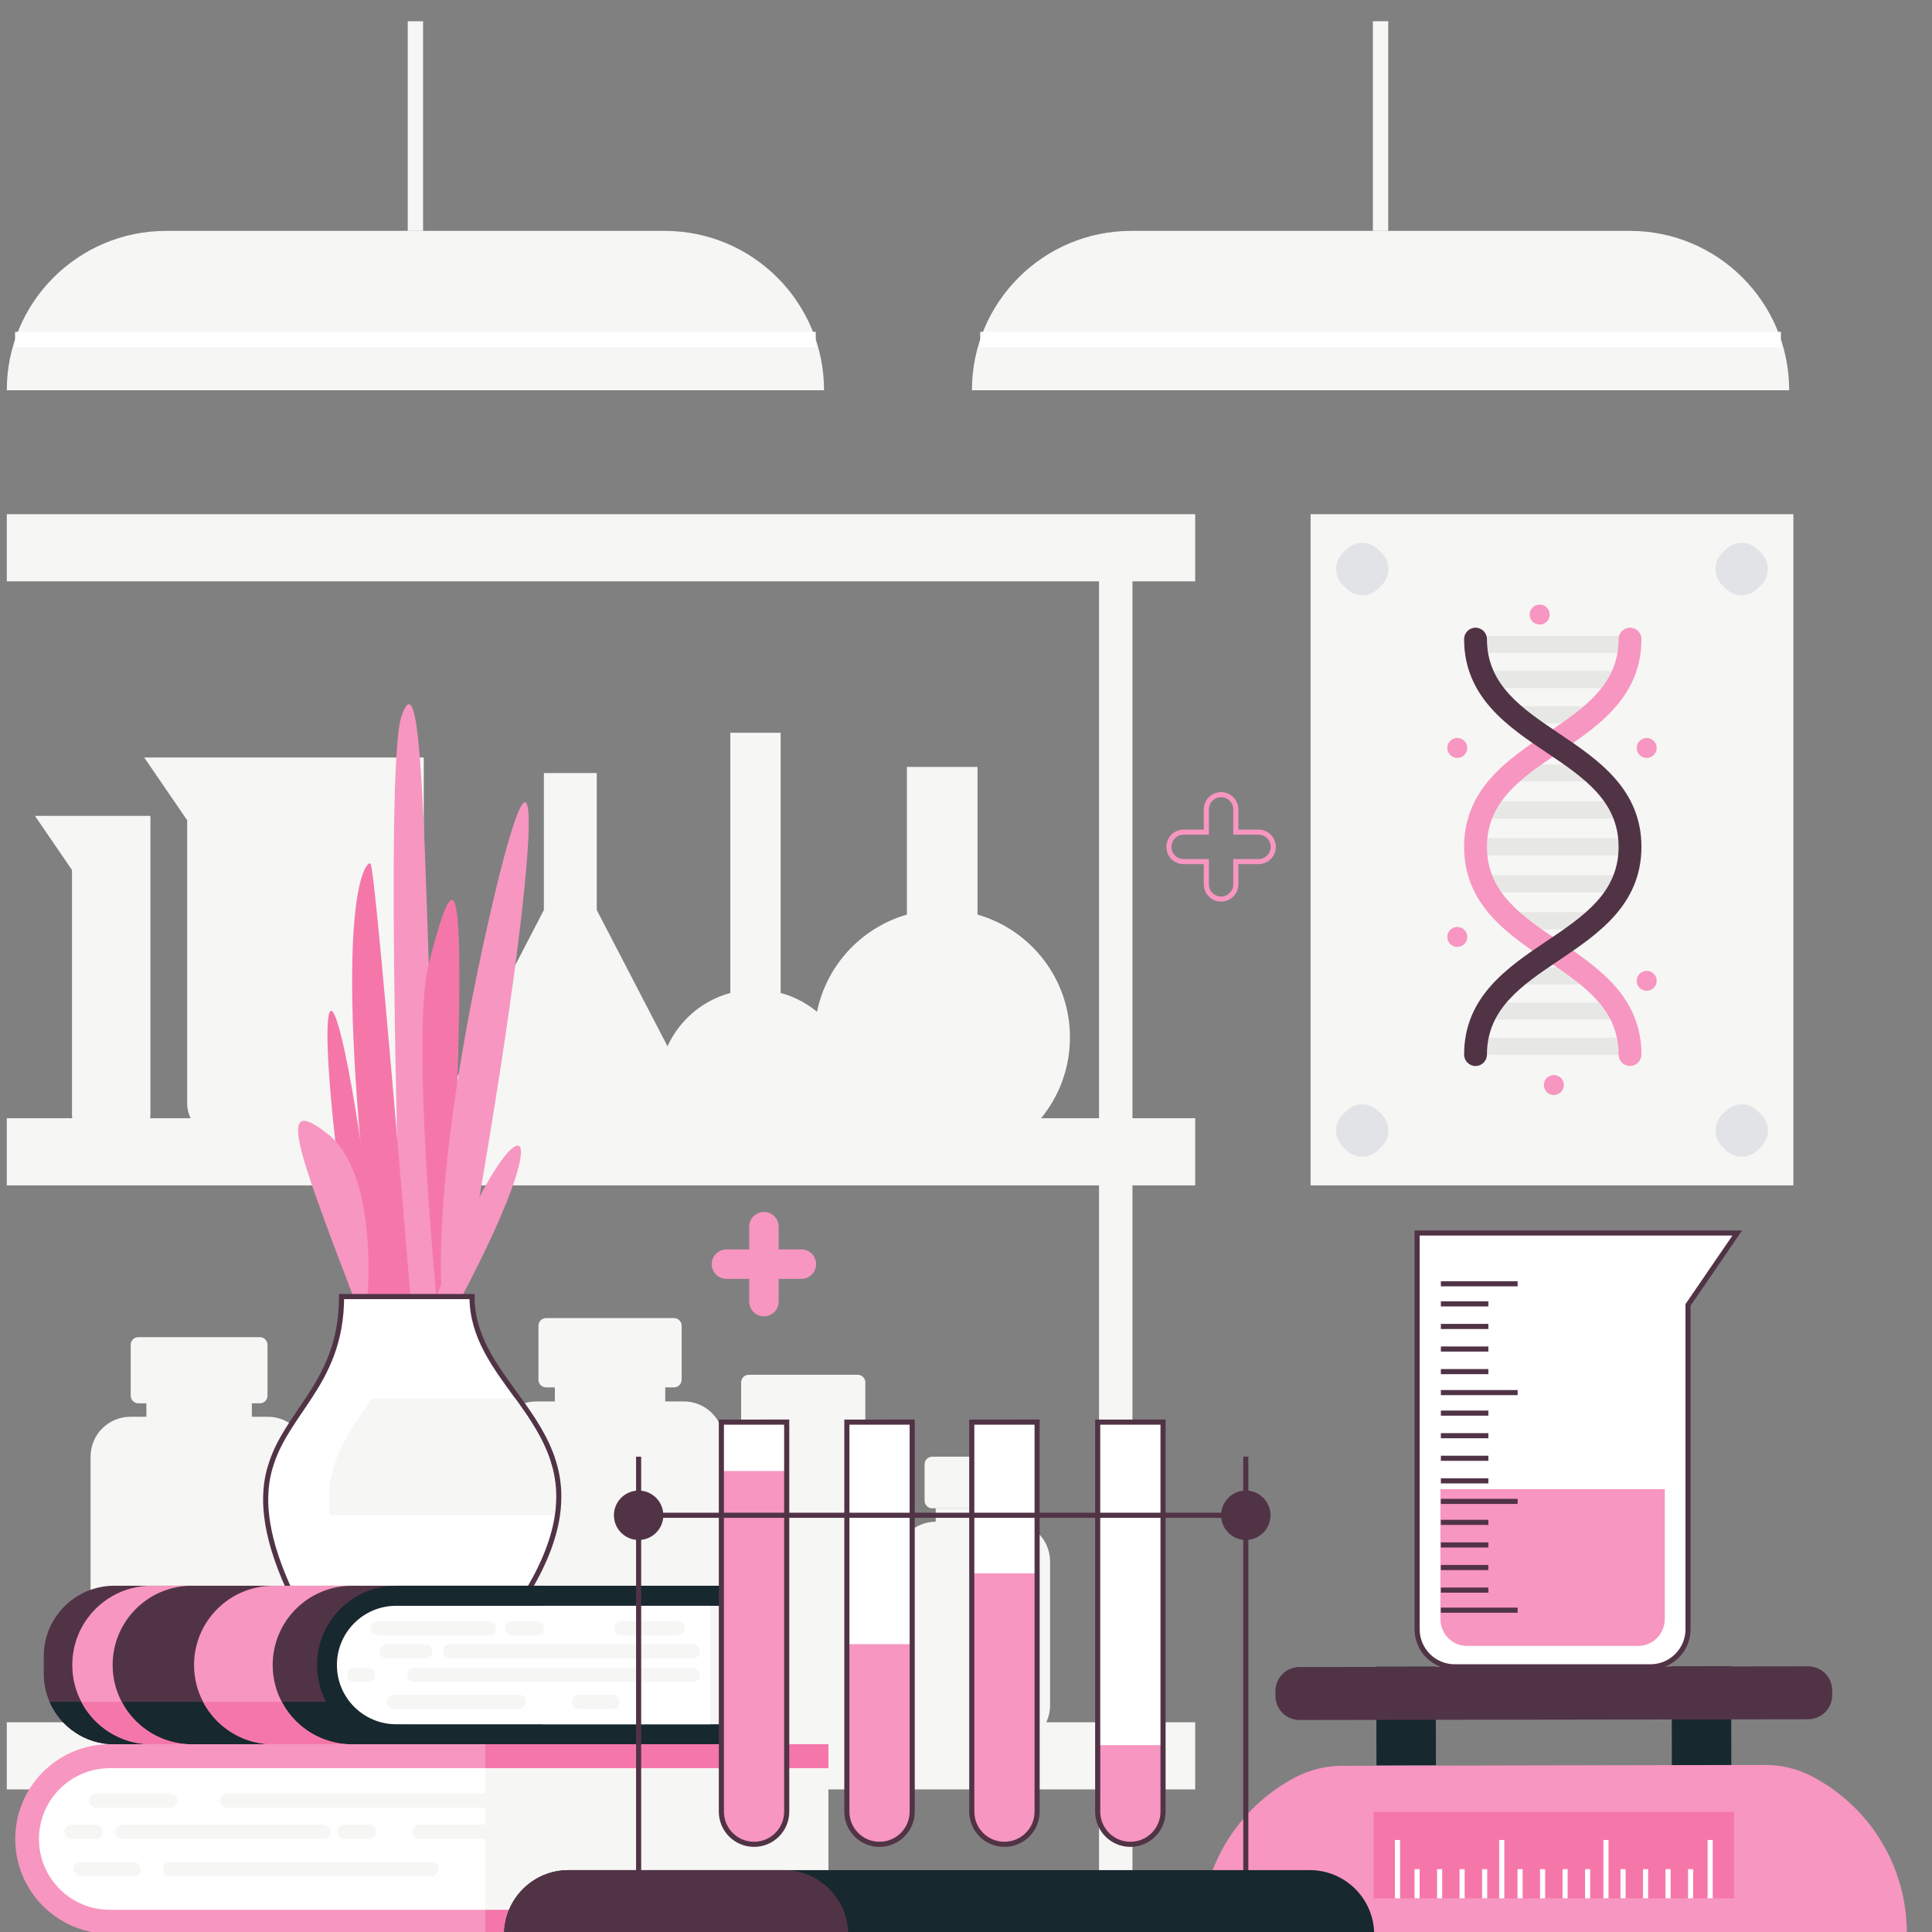 <?xml version="1.0" encoding="UTF-8" standalone="no"?>
<svg
   xmlns:dc="http://purl.org/dc/elements/1.1/"
   xmlns:cc="http://creativecommons.org/ns#"
   xmlns:rdf="http://www.w3.org/1999/02/22-rdf-syntax-ns#"
   xmlns:svg="http://www.w3.org/2000/svg"
   xmlns="http://www.w3.org/2000/svg"
   xmlns:sodipodi="http://sodipodi.sourceforge.net/DTD/sodipodi-0.dtd"
   xmlns:inkscape="http://www.inkscape.org/namespaces/inkscape"
   width="500"
   height="500"
   viewBox="0 0 132.292 132.292"
   version="1.1"
   id="svg1346"
   inkscape:version="1.0.1 (3bc2e813f5, 2020-09-07)"
   sodipodi:docname="lab_books.svg"
   inkscape:export-filename="C:\Users\keega\Documents\cannlytics\assets\images\illustrations\outline\lab_books.png"
   inkscape:export-xdpi="96"
   inkscape:export-ydpi="96">
  <rect x="0" y="0" width="132.292" height="132.292" fill="#808080" stroke="none"/>
  <defs
     id="defs1340" />
  <sodipodi:namedview
     id="base"
     pagecolor="#333644"
     bordercolor="#666666"
     borderopacity="1.0"
     inkscape:pageopacity="0"
     inkscape:pageshadow="2"
     inkscape:zoom="1.4"
     inkscape:cx="93.636609"
     inkscape:cy="255.64063"
     inkscape:document-units="mm"
     inkscape:current-layer="g12"
     inkscape:document-rotation="0"
     showgrid="false"
     units="px"
     inkscape:window-width="1920"
     inkscape:window-height="1120"
     inkscape:window-x="-11"
     inkscape:window-y="-11"
     inkscape:window-maximized="1" />
  <g
     inkscape:label="Layer 1"
     inkscape:groupmode="layer"
     id="layer1"
     transform="translate(23.608,-25.143)">
    <g
       id="g12"
       transform="matrix(0.035,0,0,-0.035,-37.231,179.362)">
      <path
         d="M 2727.495,3268.9 H 402.525 v 131.37 H 2727.495 v -131.37"
         style="fill:#f6f6f4;fill-opacity:1;fill-rule:nonzero;stroke:none;stroke-width:1"
         id="path96" />
      <path
         d="M 2727.495,2087.18 H 402.525 v 131.36 H 2727.495 v -131.36"
         style="fill:#f6f6f4;fill-opacity:1;fill-rule:nonzero;stroke:none;stroke-width:1"
         id="path98" />
      <path
         d="M 2727.495,905.45 H 402.525 V 1036.81 H 2727.495 V 905.45"
         style="fill:#f6f6f4;fill-opacity:1;fill-rule:nonzero;stroke:none;stroke-width:1"
         id="path100" />
      <path
         d="m 2604.755,621.56 h -65.4 V 3366.42 h 65.4 V 621.56"
         style="fill:#f6f6f4;fill-opacity:1;fill-rule:nonzero;stroke:none;stroke-width:1"
         id="path102" />
      <path
         d="M 1218.265,2924.32 H 671.318 l 84.106,-122.78 v -554.12 c 0,-35.46 28.75,-64.21 64.211,-64.21 h 334.42 c 35.46,0 64.21,28.75 64.21,64.21 v 676.9"
         style="fill:#f6f6f4;fill-opacity:1;fill-rule:nonzero;stroke:none;stroke-width:1"
         id="path104" />
      <path
         d="M 683.529,2810.12 H 457.553 l 72.503,-105.85 v -477.7 c 0,-30.57 24.786,-55.36 55.36,-55.36 h 42.758 c 30.57,0 55.355,24.79 55.355,55.36 v 583.55"
         style="fill:#f6f6f4;fill-opacity:1;fill-rule:nonzero;stroke:none;stroke-width:1"
         id="path106" />
      <path
         d="m 1556.735,2625.92 v 267.89 h -103.46 v -267.89 l -192.67,-371.21 c -12.53,-24.14 4.99,-52.98 32.2,-52.98 h 424.4 c 27.21,0 44.73,28.84 32.2,52.98 l -192.67,371.21"
         style="fill:#f6f6f4;fill-opacity:1;fill-rule:nonzero;stroke:none;stroke-width:1"
         id="path108" />
      <path
         d="m 2301.605,2616.96 v 288.85 h -138.09 v -288.86 c -104.39,-29.98 -180.88,-126.11 -180.88,-240.2 0,-74.44 32.54,-141.24 84.2,-187.02 h 331.55 c 51.57,45.78 84.11,112.58 84.11,187.02 0,114.1 -76.44,210.24 -180.89,240.21"
         style="fill:#f6f6f4;fill-opacity:1;fill-rule:nonzero;stroke:none;stroke-width:1"
         id="path110" />
      <path
         d="m 1916.535,2463.56 v 509.13 h -98.5 v -509.12 c -80.45,-21.69 -139.67,-94.95 -139.67,-182.21 0,-40.81 12.94,-78.64 35.04,-109.49 h 307.76 c 22.1,30.85 35.04,68.68 35.04,109.49 0,87.25 -59.27,160.5 -139.67,182.2"
         style="fill:#f6f6f4;fill-opacity:1;fill-rule:nonzero;stroke:none;stroke-width:1"
         id="path112" />
      <path
         d="M 881.931,1632.19 H 675.592 v 34.45 h 206.339 v -34.45"
         style="fill:#f6f6f4;fill-opacity:1;fill-rule:nonzero;stroke:none;stroke-width:1"
         id="path114" />
      <path
         d="M 913.189,1634.48 H 644.334 c -43.02,0 -77.899,-34.87 -77.899,-77.9 v -486.74 c 0,-43.03 34.879,-77.901 77.899,-77.901 h 268.855 c 43.02,0 77.899,34.871 77.899,77.901 v 486.74 c 0,43.03 -34.879,77.9 -77.899,77.9"
         style="fill:#f6f6f4;fill-opacity:1;fill-rule:nonzero;stroke:none;stroke-width:1"
         id="path116" />
      <path
         d="M 897.627,1790.26 H 659.896 c -8.258,0 -14.945,-6.69 -14.945,-14.96 v -99.54 c 0,-8.25 6.687,-14.95 14.945,-14.95 h 237.731 c 8.258,0 14.945,6.7 14.945,14.95 v 99.54 c 0,8.27 -6.687,14.96 -14.945,14.96"
         style="fill:#f6f6f4;fill-opacity:1;fill-rule:nonzero;stroke:none;stroke-width:1"
         id="path118" />
      <path
         d="m 1690.715,1662.07 h -215.98 v 36.06 h 215.98 v -36.06"
         style="fill:#f6f6f4;fill-opacity:1;fill-rule:nonzero;stroke:none;stroke-width:1"
         id="path120" />
      <path
         d="m 1727.055,1664.47 h -288.66 c -43.03,0 -77.91,-34.88 -77.91,-77.9 v -516.73 c 0,-43.03 34.88,-77.901 77.91,-77.901 h 288.66 c 43.03,0 77.91,34.871 77.91,77.901 v 516.73 c 0,43.02 -34.88,77.9 -77.91,77.9"
         style="fill:#f6f6f4;fill-opacity:1;fill-rule:nonzero;stroke:none;stroke-width:1"
         id="path122" />
      <path
         d="m 1707.835,1827.51 h -250.22 c -8.26,0 -14.95,-6.7 -14.95,-14.95 v -105.59 c 0,-8.25 6.69,-14.94 14.95,-14.94 h 250.22 c 8.25,0 14.95,6.69 14.95,14.94 v 105.59 c 0,8.25 -6.7,14.95 -14.95,14.95"
         style="fill:#f6f6f4;fill-opacity:1;fill-rule:nonzero;stroke:none;stroke-width:1"
         id="path124" />
      <path
         d="m 2054.345,1573.16 h -187.32 v 31.28 h 187.32 v -31.28"
         style="fill:#f6f6f4;fill-opacity:1;fill-rule:nonzero;stroke:none;stroke-width:1"
         id="path126" />
      <path
         d="m 2075.525,1575.24 h -229.69 c -43.03,0 -77.91,-34.88 -77.91,-77.9 v -427.5 c 0,-43.03 34.88,-77.901 77.91,-77.901 h 229.69 c 43.02,0 77.91,34.871 77.91,77.901 v 427.5 c 0,43.02 -34.89,77.9 -77.91,77.9"
         style="fill:#f6f6f4;fill-opacity:1;fill-rule:nonzero;stroke:none;stroke-width:1"
         id="path128" />
      <path
         d="m 2067.205,1716.64 h -213.05 c -8.26,0 -14.95,-6.69 -14.95,-14.94 v -87.61 c 0,-8.26 6.69,-14.95 14.95,-14.95 h 213.05 c 8.26,0 14.95,6.69 14.95,14.95 v 87.61 c 0,8.25 -6.69,14.94 -14.95,14.94"
         style="fill:#f6f6f4;fill-opacity:1;fill-rule:nonzero;stroke:none;stroke-width:1"
         id="path130" />
      <path
         d="m 1240.385,1599.53 h -174.41 c -8.25,0 -14.95,-6.7 -14.95,-14.95 v -78.83 c 0,-8.25 6.7,-14.94 14.95,-14.94 h 174.41 c 8.26,0 14.95,6.69 14.95,14.94 v 78.83 c 0,8.25 -6.69,14.95 -14.95,14.95"
         style="fill:#f6f6f4;fill-opacity:1;fill-rule:nonzero;stroke:none;stroke-width:1"
         id="path132" />
      <path
         d="m 1231.945,1449.49 h -157.53 v 41.32 h 157.53 v -41.32"
         style="fill:#f6f6f4;fill-opacity:1;fill-rule:nonzero;stroke:none;stroke-width:1"
         id="path134" />
      <path
         d="m 1237.365,1462.64 h -168.37 c -43.03,0 -77.907,-34.88 -77.907,-77.91 v -314.89 c 0,-43.03 34.877,-77.901 77.907,-77.901 h 168.37 c 43.03,0 77.91,34.871 77.91,77.901 v 314.89 c 0,43.03 -34.88,77.91 -77.91,77.91"
         style="fill:#f6f6f4;fill-opacity:1;fill-rule:nonzero;stroke:none;stroke-width:1"
         id="path136" />
      <path
         d="m 2372.945,1556.4 h -159.9 c -8.26,0 -14.95,-6.69 -14.95,-14.95 v -71.11 c 0,-8.26 6.69,-14.95 14.95,-14.95 h 159.9 c 8.26,0 14.95,6.69 14.95,14.95 v 71.11 c 0,8.26 -6.69,14.95 -14.95,14.95"
         style="fill:#f6f6f4;fill-opacity:1;fill-rule:nonzero;stroke:none;stroke-width:1"
         id="path138" />
      <path
         d="m 2366.165,1417.01 h -146.34 v 38.38 h 146.34 v -38.38"
         style="fill:#f6f6f4;fill-opacity:1;fill-rule:nonzero;stroke:none;stroke-width:1"
         id="path140" />
      <path
         d="m 2365.675,1429.22 h -145.36 c -43.03,0 -77.9,-34.88 -77.9,-77.9 v -281.48 c 0,-43.03 34.87,-77.901 77.9,-77.901 h 145.36 c 43.03,0 77.9,34.871 77.9,77.901 v 281.48 c 0,43.02 -34.87,77.9 -77.9,77.9"
         style="fill:#f6f6f4;fill-opacity:1;fill-rule:nonzero;stroke:none;stroke-width:1"
         id="path142" />
      <path
         d="M 1689.555,3954.56 H 714.334 c -172.211,0 -311.809,-139.61 -311.809,-311.81 v 0 H 2001.365 v 0 c 0,172.2 -139.6,311.81 -311.81,311.81"
         style="fill:#f6f6f4;fill-opacity:1;fill-rule:nonzero;stroke:none;stroke-width:1"
         id="path166" />
      <path
         d="M 418.732,3742.03 H 1985.155"
         style="fill:none;stroke:#ffffff;stroke-width:30;stroke-linecap:butt;stroke-linejoin:miter;stroke-miterlimit:10;stroke-dasharray:none;stroke-opacity:1"
         id="path168" />
      <path
         d="m 1201.945,3954.56 v 410.13"
         style="fill:none;stroke:#f6f6f4;stroke-width:30;stroke-linecap:butt;stroke-linejoin:miter;stroke-miterlimit:10;stroke-dasharray:none;stroke-opacity:1"
         id="path170" />
      <path
         d="m 3577.755,3954.56 h -975.22 c -172.2,0 -311.81,-139.61 -311.81,-311.81 v 0 h 1598.85 v 0 c 0,172.2 -139.61,311.81 -311.82,311.81"
         style="fill:#f6f6f4;fill-opacity:1;fill-rule:nonzero;stroke:none;stroke-width:1"
         id="path172" />
      <path
         d="M 2306.935,3742.03 H 3873.355"
         style="fill:none;stroke:#ffffff;stroke-width:30;stroke-linecap:butt;stroke-linejoin:miter;stroke-miterlimit:10;stroke-dasharray:none;stroke-opacity:1"
         id="path174" />
      <path
         d="m 3090.155,3954.56 v 410.13"
         style="fill:none;stroke:#f6f6f4;stroke-width:30;stroke-linecap:butt;stroke-linejoin:miter;stroke-miterlimit:10;stroke-dasharray:none;stroke-opacity:1"
         id="path176" />
      <path
         d="m 3646.235,1492.85 v -253.84 c 0,-29.14 -23.22,-52.78 -51.87,-52.78 h -335.29 c -28.64,0 -51.86,23.64 -51.86,52.78 v 253.84 h 439.02"
         style="fill:#ffffff;fill-opacity:1;fill-rule:nonzero;stroke:none;stroke-width:1"
         id="path178" />
      <path
         d="m 3161.675,1994 h 626.37 l -96.32,-140.62 v -634.58 c 0,-40.61 -32.92,-73.53 -73.54,-73.53 h -382.98 c -40.61,0 -73.53,32.92 -73.53,73.53 v 775.2"
         style="fill:#ffffff;fill-opacity:1;fill-rule:nonzero;stroke:none;stroke-width:1"
         id="path180" />
      <path
         d="m 3208.145,1894.64 h 150.18"
         style="fill:#ffffff;fill-opacity:1;fill-rule:nonzero;stroke:none;stroke-width:1"
         id="path182" />
      <path
         d="m 3208.145,1681.79 h 150.18"
         style="fill:#ffffff;fill-opacity:1;fill-rule:nonzero;stroke:none;stroke-width:1"
         id="path184" />
      <path
         d="m 3208.145,1468.95 h 150.18"
         style="fill:#ffffff;fill-opacity:1;fill-rule:nonzero;stroke:none;stroke-width:1"
         id="path186" />
      <path
         d="m 3208.145,1256.1 h 150.18"
         style="fill:#ffffff;fill-opacity:1;fill-rule:nonzero;stroke:none;stroke-width:1"
         id="path188" />
      <path
         d="m 3208.145,1641.63 h 92.94"
         style="fill:#ffffff;fill-opacity:1;fill-rule:nonzero;stroke:none;stroke-width:1"
         id="path190" />
      <path
         d="m 3208.145,1597.45 h 92.94"
         style="fill:#ffffff;fill-opacity:1;fill-rule:nonzero;stroke:none;stroke-width:1"
         id="path192" />
      <path
         d="m 3208.145,1553.28 h 92.94"
         style="fill:#ffffff;fill-opacity:1;fill-rule:nonzero;stroke:none;stroke-width:1"
         id="path194" />
      <path
         d="m 3208.145,1509.1 h 92.94"
         style="fill:#ffffff;fill-opacity:1;fill-rule:nonzero;stroke:none;stroke-width:1"
         id="path196" />
      <path
         d="m 3208.145,1855.36 h 92.94"
         style="fill:#ffffff;fill-opacity:1;fill-rule:nonzero;stroke:none;stroke-width:1"
         id="path198" />
      <path
         d="m 3208.145,1811.19 h 92.94"
         style="fill:#ffffff;fill-opacity:1;fill-rule:nonzero;stroke:none;stroke-width:1"
         id="path200" />
      <path
         d="m 3208.145,1767.01 h 92.94"
         style="fill:#ffffff;fill-opacity:1;fill-rule:nonzero;stroke:none;stroke-width:1"
         id="path202" />
      <path
         d="m 3208.145,1722.84 h 92.94"
         style="fill:#ffffff;fill-opacity:1;fill-rule:nonzero;stroke:none;stroke-width:1"
         id="path204" />
      <path
         d="m 3208.145,1427.89 h 92.94"
         style="fill:#ffffff;fill-opacity:1;fill-rule:nonzero;stroke:none;stroke-width:1"
         id="path206" />
      <path
         d="m 3208.145,1383.72 h 92.94"
         style="fill:#ffffff;fill-opacity:1;fill-rule:nonzero;stroke:none;stroke-width:1"
         id="path208" />
      <path
         d="m 3208.145,1339.54 h 92.94"
         style="fill:#ffffff;fill-opacity:1;fill-rule:nonzero;stroke:none;stroke-width:1"
         id="path210" />
      <path
         d="m 3208.145,1295.37 h 92.94"
         style="fill:#ffffff;fill-opacity:1;fill-rule:nonzero;stroke:none;stroke-width:1"
         id="path212" />
      <path
         d="m 3081.845,1145.53 116.33,0.17 0.27,-193.09 -116.33,-0.16 -0.27,193.08"
         style="fill:#17282f;fill-opacity:1;fill-rule:nonzero;stroke:none;stroke-width:1"
         id="path214" />
      <path
         d="m 3659.775,1146.04 116.33,0.15 0.27,-193.072 -116.33,-0.156 -0.27,193.078"
         style="fill:#17282f;fill-opacity:1;fill-rule:nonzero;stroke:none;stroke-width:1"
         id="path216" />
      <path
         d="m 3934.945,930.552 -0.37,0.187 c -28.42,14.922 -60.05,22.672 -92.14,22.602 l -827.85,-1.699 c -31.9,-0.06 -63.32,-7.864 -91.55,-22.711 v 0 C 2809.495,869.161 2738.455,751.38 2738.565,623.071 v 0 l 1381.23,1.899 v 0.109 c -0.1,128.25 -71.28,245.871 -184.85,305.473"
         style="fill:#f796c0;fill-opacity:1;fill-rule:nonzero;stroke:none;stroke-width:1"
         id="path218" />
      <path
         d="m 2931.575,1144.9 994.93,1.37 c 26.05,0.037 47.2,-21.04 47.24,-47.1 l 0.01,-9.31 c 0.037,-26.05 -21.06,-47.19 -47.1,-47.23 l -994.94,-1.37 c -26.05,-0.038 -47.19,21.05 -47.23,47.1 l -0.01,9.32 c -0.037,26.04 21.05,47.19 47.1,47.22"
         style="fill:#513346;fill-opacity:1;fill-rule:nonzero;stroke:none;stroke-width:1"
         id="path220" />
      <path
         d="m 3781.665,692.372 h -704.96 v 169.129 h 704.96 V 692.372"
         style="fill:#f577aa;fill-opacity:1;fill-rule:nonzero;stroke:none;stroke-width:1"
         id="path222" />
      <path
         d="M 3123.305,692.372 V 806.501"
         style="fill:none;stroke:#ffffff;stroke-width:10;stroke-linecap:butt;stroke-linejoin:miter;stroke-miterlimit:10;stroke-dasharray:none;stroke-opacity:1"
         id="path224" />
      <path
         d="M 3327.225,692.372 V 806.501"
         style="fill:none;stroke:#ffffff;stroke-width:10;stroke-linecap:butt;stroke-linejoin:miter;stroke-miterlimit:10;stroke-dasharray:none;stroke-opacity:1"
         id="path226" />
      <path
         d="M 3531.145,692.372 V 806.501"
         style="fill:none;stroke:#ffffff;stroke-width:10;stroke-linecap:butt;stroke-linejoin:miter;stroke-miterlimit:10;stroke-dasharray:none;stroke-opacity:1"
         id="path228" />
      <path
         d="M 3735.055,692.372 V 806.501"
         style="fill:none;stroke:#ffffff;stroke-width:10;stroke-linecap:butt;stroke-linejoin:miter;stroke-miterlimit:10;stroke-dasharray:none;stroke-opacity:1"
         id="path230" />
      <path
         d="m 3161.675,692.372 v 57.067"
         style="fill:none;stroke:#ffffff;stroke-width:10;stroke-linecap:butt;stroke-linejoin:miter;stroke-miterlimit:10;stroke-dasharray:none;stroke-opacity:1"
         id="path232" />
      <path
         d="m 3205.715,692.372 v 57.067"
         style="fill:none;stroke:#ffffff;stroke-width:10;stroke-linecap:butt;stroke-linejoin:miter;stroke-miterlimit:10;stroke-dasharray:none;stroke-opacity:1"
         id="path234" />
      <path
         d="m 3249.755,692.372 v 57.067"
         style="fill:none;stroke:#ffffff;stroke-width:10;stroke-linecap:butt;stroke-linejoin:miter;stroke-miterlimit:10;stroke-dasharray:none;stroke-opacity:1"
         id="path236" />
      <path
         d="m 3293.805,692.372 v 57.067"
         style="fill:none;stroke:#ffffff;stroke-width:10;stroke-linecap:butt;stroke-linejoin:miter;stroke-miterlimit:10;stroke-dasharray:none;stroke-opacity:1"
         id="path238" />
      <path
         d="m 3363.115,692.372 v 57.067"
         style="fill:none;stroke:#ffffff;stroke-width:10;stroke-linecap:butt;stroke-linejoin:miter;stroke-miterlimit:10;stroke-dasharray:none;stroke-opacity:1"
         id="path240" />
      <path
         d="m 3407.165,692.372 v 57.067"
         style="fill:none;stroke:#ffffff;stroke-width:10;stroke-linecap:butt;stroke-linejoin:miter;stroke-miterlimit:10;stroke-dasharray:none;stroke-opacity:1"
         id="path242" />
      <path
         d="m 3451.205,692.372 v 57.067"
         style="fill:none;stroke:#ffffff;stroke-width:10;stroke-linecap:butt;stroke-linejoin:miter;stroke-miterlimit:10;stroke-dasharray:none;stroke-opacity:1"
         id="path244" />
      <path
         d="m 3495.245,692.372 v 57.067"
         style="fill:none;stroke:#ffffff;stroke-width:10;stroke-linecap:butt;stroke-linejoin:miter;stroke-miterlimit:10;stroke-dasharray:none;stroke-opacity:1"
         id="path246" />
      <path
         d="m 3564.565,692.372 v 57.067"
         style="fill:none;stroke:#ffffff;stroke-width:10;stroke-linecap:butt;stroke-linejoin:miter;stroke-miterlimit:10;stroke-dasharray:none;stroke-opacity:1"
         id="path248" />
      <path
         d="m 3608.605,692.372 v 57.067"
         style="fill:none;stroke:#ffffff;stroke-width:10;stroke-linecap:butt;stroke-linejoin:miter;stroke-miterlimit:10;stroke-dasharray:none;stroke-opacity:1"
         id="path250" />
      <path
         d="m 3652.655,692.372 v 57.067"
         style="fill:none;stroke:#ffffff;stroke-width:10;stroke-linecap:butt;stroke-linejoin:miter;stroke-miterlimit:10;stroke-dasharray:none;stroke-opacity:1"
         id="path252" />
      <path
         d="m 3696.695,692.372 v 57.067"
         style="fill:none;stroke:#ffffff;stroke-width:10;stroke-linecap:butt;stroke-linejoin:miter;stroke-miterlimit:10;stroke-dasharray:none;stroke-opacity:1"
         id="path254" />
      <path
         d="m 3646.235,1492.85 v -253.84 c 0,-29.14 -23.22,-52.78 -51.87,-52.78 h -335.29 c -28.64,0 -51.86,23.64 -51.86,52.78 v 253.84 h 439.02"
         style="fill:#f796c0;fill-opacity:1;fill-rule:nonzero;stroke:none;stroke-width:1"
         id="path256" />
      <path
         d="m 3161.675,1994 h 626.37 l -96.32,-140.62 v -634.58 c 0,-40.61 -32.92,-73.53 -73.54,-73.53 h -382.98 c -40.61,0 -73.53,32.92 -73.53,73.53 z"
         style="fill:none;stroke:#513346;stroke-width:10;stroke-linecap:butt;stroke-linejoin:miter;stroke-miterlimit:10;stroke-dasharray:none;stroke-opacity:1"
         id="path258" />
      <path
         d="m 3208.145,1894.64 h 150.18"
         style="fill:none;stroke:#513346;stroke-width:10;stroke-linecap:butt;stroke-linejoin:miter;stroke-miterlimit:10;stroke-dasharray:none;stroke-opacity:1"
         id="path260" />
      <path
         d="m 3208.145,1681.79 h 150.18"
         style="fill:none;stroke:#513346;stroke-width:10;stroke-linecap:butt;stroke-linejoin:miter;stroke-miterlimit:10;stroke-dasharray:none;stroke-opacity:1"
         id="path262" />
      <path
         d="m 3208.145,1468.95 h 150.18"
         style="fill:none;stroke:#513346;stroke-width:10;stroke-linecap:butt;stroke-linejoin:miter;stroke-miterlimit:10;stroke-dasharray:none;stroke-opacity:1"
         id="path264" />
      <path
         d="m 3208.145,1256.1 h 150.18"
         style="fill:none;stroke:#513346;stroke-width:10;stroke-linecap:butt;stroke-linejoin:miter;stroke-miterlimit:10;stroke-dasharray:none;stroke-opacity:1"
         id="path266" />
      <path
         d="m 3208.145,1641.63 h 92.94"
         style="fill:none;stroke:#513346;stroke-width:10;stroke-linecap:butt;stroke-linejoin:miter;stroke-miterlimit:10;stroke-dasharray:none;stroke-opacity:1"
         id="path268" />
      <path
         d="m 3208.145,1597.45 h 92.94"
         style="fill:none;stroke:#513346;stroke-width:10;stroke-linecap:butt;stroke-linejoin:miter;stroke-miterlimit:10;stroke-dasharray:none;stroke-opacity:1"
         id="path270" />
      <path
         d="m 3208.145,1553.28 h 92.94"
         style="fill:none;stroke:#513346;stroke-width:10;stroke-linecap:butt;stroke-linejoin:miter;stroke-miterlimit:10;stroke-dasharray:none;stroke-opacity:1"
         id="path272" />
      <path
         d="m 3208.145,1509.1 h 92.94"
         style="fill:none;stroke:#513346;stroke-width:10;stroke-linecap:butt;stroke-linejoin:miter;stroke-miterlimit:10;stroke-dasharray:none;stroke-opacity:1"
         id="path274" />
      <path
         d="m 3208.145,1855.36 h 92.94"
         style="fill:none;stroke:#513346;stroke-width:10;stroke-linecap:butt;stroke-linejoin:miter;stroke-miterlimit:10;stroke-dasharray:none;stroke-opacity:1"
         id="path276" />
      <path
         d="m 3208.145,1811.19 h 92.94"
         style="fill:none;stroke:#513346;stroke-width:10;stroke-linecap:butt;stroke-linejoin:miter;stroke-miterlimit:10;stroke-dasharray:none;stroke-opacity:1"
         id="path278" />
      <path
         d="m 3208.145,1767.01 h 92.94"
         style="fill:none;stroke:#513346;stroke-width:10;stroke-linecap:butt;stroke-linejoin:miter;stroke-miterlimit:10;stroke-dasharray:none;stroke-opacity:1"
         id="path280" />
      <path
         d="m 3208.145,1722.84 h 92.94"
         style="fill:none;stroke:#513346;stroke-width:10;stroke-linecap:butt;stroke-linejoin:miter;stroke-miterlimit:10;stroke-dasharray:none;stroke-opacity:1"
         id="path282" />
      <path
         d="m 3208.145,1427.89 h 92.94"
         style="fill:none;stroke:#513346;stroke-width:10;stroke-linecap:butt;stroke-linejoin:miter;stroke-miterlimit:10;stroke-dasharray:none;stroke-opacity:1"
         id="path284" />
      <path
         d="m 3208.145,1383.72 h 92.94"
         style="fill:none;stroke:#513346;stroke-width:10;stroke-linecap:butt;stroke-linejoin:miter;stroke-miterlimit:10;stroke-dasharray:none;stroke-opacity:1"
         id="path286" />
      <path
         d="m 3208.145,1339.54 h 92.94"
         style="fill:none;stroke:#513346;stroke-width:10;stroke-linecap:butt;stroke-linejoin:miter;stroke-miterlimit:10;stroke-dasharray:none;stroke-opacity:1"
         id="path288" />
      <path
         d="m 3208.145,1295.37 h 92.94"
         style="fill:none;stroke:#513346;stroke-width:10;stroke-linecap:butt;stroke-linejoin:miter;stroke-miterlimit:10;stroke-dasharray:none;stroke-opacity:1"
         id="path290" />
      <path
         d="m 3897.785,2087.18 h -944.5 v 1313.09 h 944.5 V 2087.18"
         style="fill:#f6f6f4;fill-opacity:1;fill-rule:nonzero;stroke:none;stroke-width:1"
         id="path362" />
      <path
         d="m 3259.195,2749.46 c 0,9.25 7.51,16.76 16.76,16.76 h 302.23 c 9.25,0 16.75,-7.51 16.75,-16.76 0,-9.25 -7.5,-16.75 -16.75,-16.75 h -302.23 c -9.25,0 -16.76,7.5 -16.76,16.75"
         style="fill:#e7e8e5;fill-opacity:1;fill-rule:nonzero;stroke:none;stroke-width:1"
         id="path364" />
      <path
         d="m 3280.795,2677.19 c 0,9.25 7.5,16.76 16.75,16.76 h 259.04 c 9.25,0 16.75,-7.51 16.75,-16.76 0,-9.25 -7.5,-16.75 -16.75,-16.75 h -259.04 c -9.25,0 -16.75,7.5 -16.75,16.75"
         style="fill:#e7e8e5;fill-opacity:1;fill-rule:nonzero;stroke:none;stroke-width:1"
         id="path366" />
      <path
         d="m 3343.745,2604.92 c 0,9.25 7.51,16.75 16.76,16.75 h 133.2 c 9.25,0 16.75,-7.5 16.75,-16.75 0,-9.25 -7.5,-16.75 -16.75,-16.75 h -133.2 c -9.25,0 -16.76,7.5 -16.76,16.75"
         style="fill:#e7e8e5;fill-opacity:1;fill-rule:nonzero;stroke:none;stroke-width:1"
         id="path368" />
      <path
         d="m 3259.195,3145.61 c 0,9.25 7.51,16.75 16.76,16.75 h 302.23 c 9.25,0 16.75,-7.5 16.75,-16.75 0,-9.26 -7.5,-16.76 -16.75,-16.76 h -302.23 c -9.25,0 -16.76,7.5 -16.76,16.76"
         style="fill:#e7e8e5;fill-opacity:1;fill-rule:nonzero;stroke:none;stroke-width:1"
         id="path370" />
      <path
         d="m 3280.795,3076.78 c 0,9.26 7.5,16.76 16.75,16.76 h 259.04 c 9.25,0 16.75,-7.5 16.75,-16.76 0,-9.25 -7.5,-16.75 -16.75,-16.75 h -259.04 c -9.25,0 -16.75,7.5 -16.75,16.75"
         style="fill:#e7e8e5;fill-opacity:1;fill-rule:nonzero;stroke:none;stroke-width:1"
         id="path372" />
      <path
         d="m 3343.745,3007.97 c 0,9.26 7.51,16.75 16.76,16.75 h 133.2 c 9.25,0 16.75,-7.49 16.75,-16.75 0,-9.25 -7.5,-16.75 -16.75,-16.75 h -133.2 c -9.25,0 -16.76,7.5 -16.76,16.75"
         style="fill:#e7e8e5;fill-opacity:1;fill-rule:nonzero;stroke:none;stroke-width:1"
         id="path374" />
      <path
         d="m 3259.195,2359.37 c 0,9.25 7.51,16.75 16.76,16.75 h 302.23 c 9.25,0 16.75,-7.5 16.75,-16.75 0,-9.25 -7.5,-16.76 -16.75,-16.76 h -302.23 c -9.25,0 -16.76,7.51 -16.76,16.76"
         style="fill:#e7e8e5;fill-opacity:1;fill-rule:nonzero;stroke:none;stroke-width:1"
         id="path376" />
      <path
         d="m 3280.795,2428.18 c 0,9.24 7.5,16.75 16.75,16.75 h 259.04 c 9.25,0 16.75,-7.51 16.75,-16.75 0,-9.25 -7.5,-16.75 -16.75,-16.75 h -259.04 c -9.25,0 -16.75,7.5 -16.75,16.75"
         style="fill:#e7e8e5;fill-opacity:1;fill-rule:nonzero;stroke:none;stroke-width:1"
         id="path378" />
      <path
         d="m 3343.675,2496.99 c 0,9.25 7.51,16.76 16.75,16.76 h 133.2 c 9.25,0 16.75,-7.51 16.75,-16.76 0,-9.25 -7.5,-16.75 -16.75,-16.75 h -133.2 c -9.24,0 -16.75,7.5 -16.75,16.75"
         style="fill:#e7e8e5;fill-opacity:1;fill-rule:nonzero;stroke:none;stroke-width:1"
         id="path380" />
      <path
         d="m 3282.905,2821.73 c 0,9.25 7.51,16.75 16.76,16.75 h 259.04 c 9.25,0 16.75,-7.5 16.75,-16.75 0,-9.26 -7.5,-16.75 -16.75,-16.75 h -259.04 c -9.25,0 -16.76,7.49 -16.76,16.75"
         style="fill:#e7e8e5;fill-opacity:1;fill-rule:nonzero;stroke:none;stroke-width:1"
         id="path382" />
      <path
         d="m 3338.395,2894 c 0,9.25 7.5,16.75 16.76,16.75 h 147.47 c 9.26,0 16.75,-7.5 16.75,-16.75 0,-9.25 -7.49,-16.75 -16.75,-16.75 h -147.47 c -9.26,0 -16.76,7.5 -16.76,16.75"
         style="fill:#e7e8e5;fill-opacity:1;fill-rule:nonzero;stroke:none;stroke-width:1"
         id="path384" />
      <path
         d="m 3253.615,2749.51 c 0,113.48 85.52,170.98 160.99,221.71 72.63,48.83 141.24,94.95 141.24,184.65 0,12.34 10,22.34 22.34,22.34 12.33,0 22.34,-10 22.34,-22.34 0,-113.5 -85.54,-171 -161,-221.72 -72.63,-48.84 -141.23,-94.96 -141.23,-184.64 0,-89.69 68.6,-135.82 141.23,-184.64 75.46,-50.73 161,-108.24 161,-221.72 0,-12.34 -10.01,-22.35 -22.34,-22.35 -12.34,0 -22.34,10.01 -22.34,22.35 0,89.68 -68.61,135.82 -141.24,184.64 -75.47,50.72 -160.99,108.23 -160.99,221.72"
         style="fill:#f796c0;fill-opacity:1;fill-rule:nonzero;stroke:none;stroke-width:1"
         id="path386" />
      <path
         d="m 3253.615,2343.05 c 0,113.49 85.52,171 160.99,221.73 72.63,48.84 141.24,94.97 141.24,184.68 0,89.71 -68.61,135.83 -141.24,184.67 -75.47,50.74 -160.99,108.24 -160.99,221.74 0,12.34 10,22.34 22.34,22.34 12.33,0 22.34,-10 22.34,-22.34 0,-89.7 68.6,-135.83 141.23,-184.67 75.46,-50.73 161,-108.23 161,-221.74 0,-113.51 -85.54,-171.01 -161,-221.75 -72.63,-48.83 -141.23,-94.96 -141.23,-184.66 0,-12.34 -10.01,-22.34 -22.34,-22.34 -12.34,0 -22.34,10 -22.34,22.34"
         style="fill:#513346;fill-opacity:1;fill-rule:nonzero;stroke:none;stroke-width:1"
         id="path388" />
      <path
         d="m 3610.805,2923.35 c -10.8,0 -19.55,8.76 -19.55,19.55 0,10.79 8.75,19.55 19.55,19.55 10.8,0 19.55,-8.76 19.55,-19.55 0,-10.79 -8.75,-19.55 -19.55,-19.55"
         style="fill:#f796c0;fill-opacity:1;fill-rule:nonzero;stroke:none;stroke-width:1"
         id="path390" />
      <path
         d="m 3240.265,2553.7 c -10.8,0 -19.55,8.75 -19.55,19.54 0,10.8 8.75,19.55 19.55,19.55 10.79,0 19.54,-8.75 19.54,-19.55 0,-10.79 -8.75,-19.54 -19.54,-19.54"
         style="fill:#f796c0;fill-opacity:1;fill-rule:nonzero;stroke:none;stroke-width:1"
         id="path392" />
      <path
         d="m 3610.805,2467.79 c -10.8,0 -19.55,8.75 -19.55,19.54 0,10.8 8.75,19.55 19.55,19.55 10.8,0 19.55,-8.75 19.55,-19.55 0,-10.79 -8.75,-19.54 -19.55,-19.54"
         style="fill:#f796c0;fill-opacity:1;fill-rule:nonzero;stroke:none;stroke-width:1"
         id="path394" />
      <path
         d="m 3401.455,3184.38 c -10.79,0 -19.54,8.75 -19.54,19.54 0,10.8 8.75,19.55 19.54,19.55 10.8,0 19.55,-8.75 19.55,-19.55 0,-10.79 -8.75,-19.54 -19.55,-19.54"
         style="fill:#f796c0;fill-opacity:1;fill-rule:nonzero;stroke:none;stroke-width:1"
         id="path396" />
      <path
         d="m 3240.265,2923.45 c -10.8,0 -19.55,8.75 -19.55,19.55 0,10.79 8.75,19.54 19.55,19.54 10.79,0 19.54,-8.75 19.54,-19.54 0,-10.8 -8.75,-19.55 -19.54,-19.55"
         style="fill:#f796c0;fill-opacity:1;fill-rule:nonzero;stroke:none;stroke-width:1"
         id="path398" />
      <path
         d="m 3429.185,2263.98 c -10.8,0 -19.55,8.75 -19.55,19.54 0,10.8 8.75,19.55 19.55,19.55 10.79,0 19.54,-8.75 19.54,-19.55 0,-10.79 -8.75,-19.54 -19.54,-19.54"
         style="fill:#f796c0;fill-opacity:1;fill-rule:nonzero;stroke:none;stroke-width:1"
         id="path400" />
      <path
         d="m 3092.745,3261.88 -7.27,-7.27 c -17.17,-17.17 -45,-17.17 -62.17,0 l -7.27,7.27 c -17.17,17.16 -17.17,45 0,62.17 l 7.27,7.27 c 17.17,17.17 45,17.17 62.17,0 l 7.27,-7.27 c 17.17,-17.17 17.17,-45.01 0,-62.17"
         style="fill:#e1e3e6;fill-opacity:1;fill-rule:nonzero;stroke:none;stroke-width:1"
         id="path402" />
      <path
         d="m 3835.035,3261.88 -7.28,-7.27 c -17.17,-17.17 -45,-17.17 -62.17,0 l -7.27,7.27 c -17.16,17.16 -17.16,45 0,62.17 l 7.27,7.27 c 17.17,17.17 45,17.17 62.17,0 l 7.28,-7.27 c 17.17,-17.17 17.17,-45.01 0,-62.17"
         style="fill:#e1e3e6;fill-opacity:1;fill-rule:nonzero;stroke:none;stroke-width:1"
         id="path404" />
      <path
         d="m 3092.745,2163.39 -7.27,-7.27 c -17.17,-17.16 -45,-17.16 -62.17,0 l -7.27,7.27 c -17.17,17.17 -17.17,45.01 0,62.18 l 7.27,7.26 c 17.17,17.17 45,17.17 62.17,0 l 7.27,-7.26 c 17.17,-17.17 17.17,-45.01 0,-62.18"
         style="fill:#e1e3e6;fill-opacity:1;fill-rule:nonzero;stroke:none;stroke-width:1"
         id="path406" />
      <path
         d="m 3835.035,2163.39 -7.28,-7.27 c -17.17,-17.16 -45,-17.16 -62.17,0 l -7.27,7.27 c -17.16,17.17 -17.16,45.01 0,62.18 l 7.27,7.26 c 17.17,17.17 45,17.17 62.17,0 l 7.28,-7.26 c 17.17,-17.17 17.17,-45.01 0,-62.18"
         style="fill:#e1e3e6;fill-opacity:1;fill-rule:nonzero;stroke:none;stroke-width:1"
         id="path408" />
      <path
         d="m 1174.575,1869.71 c 0,0 -34.1,1036.34 0,1135.07 34.12,98.73 41.91,-116.92 54.91,-527.44 12.98,-410.53 13.75,-607.63 13.75,-607.63 h -68.66"
         style="fill:#f796c0;fill-opacity:1;fill-rule:nonzero;stroke:none;stroke-width:1"
         id="path410" />
      <path
         d="m 1088.415,1869.71 c -106.984,642.8 -52.94,841.33 46.49,0 h -46.49"
         style="fill:#f577aa;fill-opacity:1;fill-rule:nonzero;stroke:none;stroke-width:1"
         id="path412" />
      <path
         d="m 1268.435,1869.71 c 33.86,796.65 25.74,912.37 -40.55,649.73 -34.69,-137.47 15.1,-649.73 15.1,-649.73 h 25.45"
         style="fill:#f577aa;fill-opacity:1;fill-rule:nonzero;stroke:none;stroke-width:1"
         id="path414" />
      <path
         d="m 1126.915,1869.71 c -97.36,778.25 -20.28,856.24 -12.72,846.8 10.18,-12.73 77.93,-846.8 77.93,-846.8 h -65.21"
         style="fill:#f577aa;fill-opacity:1;fill-rule:nonzero;stroke:none;stroke-width:1"
         id="path416" />
      <path
         d="m 1292.875,1869.71 c 164.87,907.87 164.87,1236.15 50.35,727.19 -114.51,-508.96 -89.07,-727.19 -89.07,-727.19 h 38.72"
         style="fill:#f796c0;fill-opacity:1;fill-rule:nonzero;stroke:none;stroke-width:1"
         id="path418" />
      <path
         d="m 1080.275,1869.71 c -112.121,294.03 -149.984,397.08 -50.09,318.21 99.91,-78.87 77.83,-318.21 77.83,-318.21 h -27.74"
         style="fill:#f796c0;fill-opacity:1;fill-rule:nonzero;stroke:none;stroke-width:1"
         id="path420" />
      <path
         d="m 1292.875,1869.71 c 217.88,413.55 84.86,373.29 -49.64,0 h 49.64"
         style="fill:#f796c0;fill-opacity:1;fill-rule:nonzero;stroke:none;stroke-width:1"
         id="path422" />
      <path
         d="m 1479.785,1441.78 c -6.1,-41.6 -22.9,-88.8 -55.1,-143.8 H 954.287 c -25.801,57.2 -39.102,103.99 -43.5,143.8 -2.004,17.1 -2.301,32.9 -1.203,47.6 1.301,20.8 5.504,39.29 11.5,56.6 15.703,46.2 44.703,83.3 71.801,124.6 33.7,51.1 64.6,108.89 64.6,199.1 h 255.2 c 0,-79.4 46.2,-138 90.4,-199.1 27.7,-38.4 54.6,-77.7 68.9,-123.8 5.6,-17.9 9.2,-36.91 10.2,-57.31 0.7,-15.09 0,-30.89 -2.4,-47.69"
         style="fill:#ffffff;fill-opacity:1;fill-rule:nonzero;stroke:none;stroke-width:1"
         id="path424" />
      <path
         d="m 1479.785,1441.78 c -6.1,-41.6 -22.9,-88.8 -55.1,-143.8 H 954.287 c -25.801,57.2 -39.102,103.99 -43.5,143.8 -2.004,17.1 -2.301,32.9 -1.203,47.6 1.301,20.8 5.504,39.29 11.5,56.6 15.703,46.2 44.703,83.3 71.801,124.6 33.7,51.1 64.6,108.89 64.6,199.1 h 255.2 c 0,-79.4 46.2,-138 90.4,-199.1 27.7,-38.4 54.6,-77.7 68.9,-123.8 5.6,-17.9 9.2,-36.91 10.2,-57.31 0.7,-15.09 0,-30.89 -2.4,-47.69 z"
         style="fill:none;stroke:#513346;stroke-width:10;stroke-linecap:butt;stroke-linejoin:miter;stroke-miterlimit:10;stroke-dasharray:none;stroke-opacity:1"
         id="path426" />
      <path
         d="m 1473.825,1441.78 h -438.9 c -2,17.1 -2.3,32.9 -1.2,47.6 1.3,20.8 5.5,39.29 11.5,56.6 15.7,46.2 44.7,83.3 71.8,124.6 h 280.1 c 27.7,-38.4 54.6,-77.7 68.9,-123.8 5.6,-17.9 9.2,-36.91 10.2,-57.31 0.7,-15.09 0,-30.89 -2.4,-47.69"
         style="fill:#f6f6f4;fill-opacity:1;fill-rule:nonzero;stroke:none;stroke-width:1"
         id="path428" />
      <path
         d="M 1450.515,1303.92 V 993.7 H 612.803 c -56.711,0 -105.403,34.18 -126.676,83.16 -7.254,16.74 -11.305,35.29 -11.305,54.82 v 34.25 c 0,76.18 61.809,137.99 137.981,137.99 h 837.712"
         style="fill:#513346;fill-opacity:1;fill-rule:nonzero;stroke:none;stroke-width:1"
         id="path430" />
      <path
         d="M 1189.135,1076.86 V 993.7 H 612.803 c -56.711,0 -105.403,34.18 -126.676,83.16 h 703.008"
         style="fill:#17282f;fill-opacity:1;fill-rule:nonzero;stroke:none;stroke-width:1"
         id="path432" />
      <path
         d="m 1048.405,1148.79 c 0,-31.98 12.95,-60.96 33.91,-81.92 20.96,-21.03 49.93,-33.98 81.92,-33.98 h 648.02 v -39.25 h -647.54 c -42.88,0 -81.65,17.41 -109.74,45.42 -28.08,28.08 -45.411,66.92 -45.411,109.73 0,85.69 69.461,155.09 155.151,155.09 h 647.54 v -39.25 h -648.02 c -63.98,0 -115.83,-51.85 -115.83,-115.84"
         style="fill:#17282f;fill-opacity:1;fill-rule:nonzero;stroke:none;stroke-width:1"
         id="path434" />
      <path
         d="m 1778.705,1264.65 h -614.45 c -63.99,0 -115.86,-51.87 -115.86,-115.86 v -0.01 c 0,-63.98 51.87,-115.86 115.86,-115.86 h 614.45 v 231.73"
         style="fill:#ffffff;fill-opacity:1;fill-rule:nonzero;stroke:none;stroke-width:1"
         id="path436" />
      <path
         d="m 1346.025,1206.76 h -217.63 c -7.71,0 -13.95,6.24 -13.95,13.95 0,7.7 6.24,13.95 13.95,13.95 h 217.63 c 7.7,0 13.95,-6.25 13.95,-13.95 0,-7.71 -6.25,-13.95 -13.95,-13.95"
         style="fill:#f6f6f4;fill-opacity:1;fill-rule:nonzero;stroke:none;stroke-width:1"
         id="path438" />
      <path
         d="m 1439.835,1206.76 h -48.78 c -7.71,0 -13.95,6.24 -13.95,13.95 0,7.7 6.24,13.95 13.95,13.95 h 48.78 c 7.7,0 13.95,-6.25 13.95,-13.95 0,-7.71 -6.25,-13.95 -13.95,-13.95"
         style="fill:#f6f6f4;fill-opacity:1;fill-rule:nonzero;stroke:none;stroke-width:1"
         id="path440" />
      <path
         d="m 1745.015,1161.73 h -475.28 c -7.71,0 -13.95,6.24 -13.95,13.95 0,7.7 6.24,13.95 13.95,13.95 h 475.28 c 7.71,0 13.96,-6.25 13.96,-13.95 0,-7.71 -6.25,-13.95 -13.96,-13.95"
         style="fill:#f6f6f4;fill-opacity:1;fill-rule:nonzero;stroke:none;stroke-width:1"
         id="path442" />
      <path
         d="m 1745.015,1115.44 h -545.33 c -7.7,0 -13.95,6.25 -13.95,13.96 0,7.7 6.25,13.95 13.95,13.95 h 545.33 c 7.71,0 13.96,-6.25 13.96,-13.95 0,-7.71 -6.25,-13.96 -13.96,-13.96"
         style="fill:#f6f6f4;fill-opacity:1;fill-rule:nonzero;stroke:none;stroke-width:1"
         id="path444" />
      <path
         d="m 1220.945,1161.73 h -75.04 c -7.71,0 -13.95,6.24 -13.95,13.95 0,7.7 6.24,13.95 13.95,13.95 h 75.04 c 7.71,0 13.96,-6.25 13.96,-13.95 0,-7.71 -6.25,-13.95 -13.96,-13.95"
         style="fill:#f6f6f4;fill-opacity:1;fill-rule:nonzero;stroke:none;stroke-width:1"
         id="path446" />
      <path
         d="m 1109.625,1115.44 h -27.55 c -7.7,0 -13.95,6.25 -13.95,13.96 0,7.7 6.25,13.95 13.95,13.95 h 27.55 c 7.71,0 13.96,-6.25 13.96,-13.95 0,-7.71 -6.25,-13.96 -13.96,-13.96"
         style="fill:#f6f6f4;fill-opacity:1;fill-rule:nonzero;stroke:none;stroke-width:1"
         id="path448" />
      <path
         d="m 1404.385,1062.91 h -244.72 c -7.71,0 -13.95,6.25 -13.95,13.96 0,7.7 6.24,13.95 13.95,13.95 h 244.72 c 7.71,0 13.96,-6.25 13.96,-13.95 0,-7.71 -6.25,-13.96 -13.96,-13.96"
         style="fill:#f6f6f4;fill-opacity:1;fill-rule:nonzero;stroke:none;stroke-width:1"
         id="path450" />
      <path
         d="m 1715.005,1206.76 h -110.07 c -7.7,0 -13.95,6.24 -13.95,13.95 0,7.7 6.25,13.95 13.95,13.95 h 110.07 c 7.7,0 13.95,-6.25 13.95,-13.95 0,-7.71 -6.25,-13.95 -13.95,-13.95"
         style="fill:#f6f6f4;fill-opacity:1;fill-rule:nonzero;stroke:none;stroke-width:1"
         id="path452" />
      <path
         d="m 1587.675,1062.91 h -65.63 c -7.71,0 -13.96,6.25 -13.96,13.96 0,7.7 6.25,13.95 13.96,13.95 h 65.63 c 7.71,0 13.95,-6.25 13.95,-13.95 0,-7.71 -6.24,-13.96 -13.95,-13.96"
         style="fill:#f6f6f4;fill-opacity:1;fill-rule:nonzero;stroke:none;stroke-width:1"
         id="path454" />
      <path
         d="m 655.01,1039.11 c 28.109,-27.97 66.894,-45.41 109.656,-45.41 h -78.969 c -42.828,0 -81.543,17.44 -109.652,45.41 -11.094,11.03 -20.442,23.79 -27.766,37.82 -11.301,21.48 -17.648,45.96 -17.648,71.91 0,85.73 69.476,155.08 155.066,155.08 h 78.969 c -85.594,0 -155.071,-69.35 -155.071,-155.08 0,-25.95 6.348,-50.43 17.649,-71.91 7.324,-14.03 16.738,-26.79 27.766,-37.82"
         style="fill:#f796c0;fill-opacity:1;fill-rule:nonzero;stroke:none;stroke-width:1"
         id="path456" />
      <path
         d="m 968.142,1039.04 c 28.118,-27.96 66.903,-45.41 109.733,-45.41 H 924.06 c -42.832,0 -81.687,17.45 -109.73,45.41 -11.02,11.03 -20.434,23.79 -27.762,37.82 -11.301,21.48 -17.715,45.96 -17.715,71.91 0,85.73 69.477,155.07 155.207,155.07 h 153.815 c -85.662,0 -155.143,-69.34 -155.143,-155.07 0,-25.95 6.348,-50.43 17.653,-71.91 7.324,-14.03 16.738,-26.79 27.757,-37.82"
         style="fill:#f796c0;fill-opacity:1;fill-rule:nonzero;stroke:none;stroke-width:1"
         id="path458" />
      <path
         d="m 655.01,1039.04 c 28.109,-27.96 66.894,-45.41 109.656,-45.41 h -78.969 c -42.828,0 -81.543,17.45 -109.652,45.41 -11.094,11.03 -20.442,23.79 -27.766,37.82 h 78.965 c 7.324,-14.03 16.738,-26.79 27.766,-37.82"
         style="fill:#f577aa;fill-opacity:1;fill-rule:nonzero;stroke:none;stroke-width:1"
         id="path460" />
      <path
         d="M 1077.875,993.63 H 924.06 c -42.832,0 -81.687,17.45 -109.73,45.41 -11.02,11.03 -20.434,23.79 -27.762,37.82 h 153.817 c 7.324,-14.03 16.738,-26.79 27.757,-37.82 28.118,-27.96 66.903,-45.41 109.733,-45.41"
         style="fill:#f577aa;fill-opacity:1;fill-rule:nonzero;stroke:none;stroke-width:1"
         id="path462" />
      <path
         d="M 2009.965,993.9 H 843.338 V 622.962 H 2009.965 v 370.938"
         style="fill:#f577aa;fill-opacity:1;fill-rule:nonzero;stroke:none;stroke-width:1"
         id="path464" />
      <path
         d="M 2009.965,946.962 H 889.763 V 669.892 H 2009.965 V 946.962"
         style="fill:#f6f6f4;fill-opacity:1;fill-rule:nonzero;stroke:none;stroke-width:1"
         id="path466" />
      <path
         d="M 1338.665,993.9 H 604.486 c -102.43,0 -185.469,-83.04 -185.469,-185.469 v 0 c 0,-102.43 83.039,-185.469 185.469,-185.469 h 734.179 v 370.938"
         style="fill:#f796c0;fill-opacity:1;fill-rule:nonzero;stroke:none;stroke-width:1"
         id="path468" />
      <path
         d="M 1338.665,946.962 H 603.974 c -76.507,0 -138.535,-62.031 -138.535,-138.531 v 0 c 0,-76.512 62.028,-138.539 138.535,-138.539 H 1338.665 V 946.962"
         style="fill:#ffffff;fill-opacity:1;fill-rule:nonzero;stroke:none;stroke-width:1"
         id="path470" />
      <path
         d="M 1466.295,869.65 H 833.193 c -7.707,0 -13.957,6.25 -13.957,13.96 0,7.7 6.25,13.95 13.957,13.95 h 633.102 c 7.71,0 13.96,-6.25 13.96,-13.95 0,-7.71 -6.25,-13.96 -13.96,-13.96"
         style="fill:#f6f6f4;fill-opacity:1;fill-rule:nonzero;stroke:none;stroke-width:1"
         id="path472" />
      <path
         d="M 1022.095,808.45 H 628.924 c -7.704,0 -13.954,6.25 -13.954,13.95 0,7.71 6.25,13.96 13.954,13.96 h 393.171 c 7.71,0 13.95,-6.25 13.95,-13.96 0,-7.7 -6.24,-13.95 -13.95,-13.95"
         style="fill:#f6f6f4;fill-opacity:1;fill-rule:nonzero;stroke:none;stroke-width:1"
         id="path474" />
      <path
         d="M 1233.425,735.4 H 721.842 c -7.707,0 -13.954,6.25 -13.954,13.96 0,7.7 6.247,13.95 13.954,13.95 h 511.583 c 7.71,0 13.95,-6.25 13.95,-13.95 0,-7.71 -6.24,-13.96 -13.95,-13.96"
         style="fill:#f6f6f4;fill-opacity:1;fill-rule:nonzero;stroke:none;stroke-width:1"
         id="path476" />
      <path
         d="m 1454.455,808.45 h -244.81 c -7.7,0 -13.95,6.25 -13.95,13.95 0,7.71 6.25,13.96 13.95,13.96 h 244.81 c 7.7,0 13.95,-6.25 13.95,-13.96 0,-7.7 -6.25,-13.95 -13.95,-13.95"
         style="fill:#f6f6f4;fill-opacity:1;fill-rule:nonzero;stroke:none;stroke-width:1"
         id="path478" />
      <path
         d="M 721.842,869.65 H 577.099 c -7.707,0 -13.949,6.25 -13.949,13.96 0,7.7 6.242,13.95 13.949,13.95 h 144.743 c 7.703,0 13.953,-6.25 13.953,-13.95 0,-7.71 -6.25,-13.96 -13.953,-13.96"
         style="fill:#f6f6f4;fill-opacity:1;fill-rule:nonzero;stroke:none;stroke-width:1"
         id="path480" />
      <path
         d="m 650.494,735.4 h -103.645 c -7.703,0 -13.949,6.25 -13.949,13.96 0,7.7 6.246,13.95 13.949,13.95 h 103.645 c 7.699,0 13.949,-6.25 13.949,-13.95 0,-7.71 -6.25,-13.96 -13.949,-13.96"
         style="fill:#f6f6f4;fill-opacity:1;fill-rule:nonzero;stroke:none;stroke-width:1"
         id="path482" />
      <path
         d="m 577.099,808.45 h -47.433 c -7.703,0 -13.953,6.25 -13.953,13.95 0,7.71 6.25,13.96 13.953,13.96 h 47.433 c 7.704,0 13.95,-6.25 13.95,-13.96 0,-7.7 -6.246,-13.95 -13.95,-13.95"
         style="fill:#f6f6f4;fill-opacity:1;fill-rule:nonzero;stroke:none;stroke-width:1"
         id="path484" />
      <path
         d="m 1111.435,808.45 h -48.43 c -7.71,0 -13.96,6.25 -13.96,13.95 0,7.71 6.25,13.96 13.96,13.96 h 48.43 c 7.71,0 13.96,-6.25 13.96,-13.96 0,-7.7 -6.25,-13.95 -13.96,-13.95"
         style="fill:#f6f6f4;fill-opacity:1;fill-rule:nonzero;stroke:none;stroke-width:1"
         id="path486" />
      <path
         d="m 1864.435,798.021 v 0 c -35.3,0 -63.91,28.609 -63.91,63.91 v 762.099 h 127.82 V 861.931 c 0,-35.301 -28.61,-63.91 -63.91,-63.91"
         style="fill:#ffffff;fill-opacity:1;fill-rule:nonzero;stroke:none;stroke-width:1"
         id="path488" />
      <path
         d="m 1864.435,798.021 v 0 c -35.3,0 -63.91,28.609 -63.91,63.91 v 666.449 h 127.82 V 861.931 c 0,-35.301 -28.61,-63.91 -63.91,-63.91"
         style="fill:#f796c0;fill-opacity:1;fill-rule:nonzero;stroke:none;stroke-width:1"
         id="path490" />
      <path
         d="M 1928.345,1624.03 V 861.931 c 0,-35.301 -28.61,-63.91 -63.91,-63.91 v 0 c -35.3,0 -63.91,28.609 -63.91,63.91 v 762.099 z"
         style="fill:none;stroke:#513346;stroke-width:10;stroke-linecap:butt;stroke-linejoin:miter;stroke-miterlimit:10;stroke-dasharray:none;stroke-opacity:1"
         id="path492" />
      <path
         d="m 2109.945,798.021 v 0 c -35.3,0 -63.92,28.609 -63.92,63.91 v 762.099 h 127.83 V 861.931 c 0,-35.301 -28.62,-63.91 -63.91,-63.91"
         style="fill:#ffffff;fill-opacity:1;fill-rule:nonzero;stroke:none;stroke-width:1"
         id="path494" />
      <path
         d="m 2109.945,798.021 v 0 c -35.3,0 -63.92,28.609 -63.92,63.91 v 327.699 h 127.83 V 861.931 c 0,-35.301 -28.62,-63.91 -63.91,-63.91"
         style="fill:#f796c0;fill-opacity:1;fill-rule:nonzero;stroke:none;stroke-width:1"
         id="path496" />
      <path
         d="M 2173.855,1624.03 V 861.931 c 0,-35.301 -28.62,-63.91 -63.91,-63.91 v 0 c -35.3,0 -63.92,28.609 -63.92,63.91 v 762.099 z"
         style="fill:none;stroke:#513346;stroke-width:10;stroke-linecap:butt;stroke-linejoin:miter;stroke-miterlimit:10;stroke-dasharray:none;stroke-opacity:1"
         id="path498" />
      <path
         d="m 2354.325,798.021 v 0 c -35.3,0 -63.91,28.609 -63.91,63.91 v 762.099 h 127.82 V 861.931 c 0,-35.301 -28.62,-63.91 -63.91,-63.91"
         style="fill:#ffffff;fill-opacity:1;fill-rule:nonzero;stroke:none;stroke-width:1"
         id="path500" />
      <path
         d="m 2354.325,798.021 v 0 c -35.3,0 -63.91,28.609 -63.91,63.91 v 466.279 h 127.82 V 861.931 c 0,-35.301 -28.62,-63.91 -63.91,-63.91"
         style="fill:#f796c0;fill-opacity:1;fill-rule:nonzero;stroke:none;stroke-width:1"
         id="path502" />
      <path
         d="M 2418.235,1624.03 V 861.931 c 0,-35.301 -28.62,-63.91 -63.91,-63.91 v 0 c -35.3,0 -63.91,28.609 -63.91,63.91 v 762.099 z"
         style="fill:none;stroke:#513346;stroke-width:10;stroke-linecap:butt;stroke-linejoin:miter;stroke-miterlimit:10;stroke-dasharray:none;stroke-opacity:1"
         id="path504" />
      <path
         d="m 2600.685,798.021 v 0 c -35.3,0 -63.91,28.609 -63.91,63.91 v 762.099 h 127.82 V 861.931 c 0,-35.301 -28.61,-63.91 -63.91,-63.91"
         style="fill:#ffffff;fill-opacity:1;fill-rule:nonzero;stroke:none;stroke-width:1"
         id="path506" />
      <path
         d="m 2600.685,798.021 v 0 c -35.3,0 -63.91,28.609 -63.91,63.91 v 130.008 h 127.82 V 861.931 c 0,-35.301 -28.61,-63.91 -63.91,-63.91"
         style="fill:#f796c0;fill-opacity:1;fill-rule:nonzero;stroke:none;stroke-width:1"
         id="path508" />
      <path
         d="M 2664.595,1624.03 V 861.931 c 0,-35.301 -28.61,-63.91 -63.91,-63.91 v 0 c -35.3,0 -63.91,28.609 -63.91,63.91 v 762.099 z"
         style="fill:none;stroke:#513346;stroke-width:10;stroke-linecap:butt;stroke-linejoin:miter;stroke-miterlimit:10;stroke-dasharray:none;stroke-opacity:1"
         id="path510" />
      <path
         d="M 2826.495,684.56 V 1556.4"
         style="fill:none;stroke:#513346;stroke-width:10;stroke-linecap:butt;stroke-linejoin:miter;stroke-miterlimit:10;stroke-dasharray:none;stroke-opacity:1"
         id="path512" />
      <path
         d="M 1638.635,684.56 V 1556.4"
         style="fill:none;stroke:#513346;stroke-width:10;stroke-linecap:butt;stroke-linejoin:miter;stroke-miterlimit:10;stroke-dasharray:none;stroke-opacity:1"
         id="path514" />
      <path
         d="M 1638.635,1441.78 H 2826.495"
         style="fill:none;stroke:#513346;stroke-width:10;stroke-linecap:butt;stroke-linejoin:miter;stroke-miterlimit:10;stroke-dasharray:none;stroke-opacity:1"
         id="path516" />
      <path
         d="m 2826.495,1393.45 v 0 c 26.69,0 48.32,21.64 48.32,48.33 v 0 c 0,26.69 -21.63,48.33 -48.32,48.33 v 0 c -26.69,0 -48.33,-21.64 -48.33,-48.33 v 0 c 0,-26.69 21.64,-48.33 48.33,-48.33"
         style="fill:#513346;fill-opacity:1;fill-rule:nonzero;stroke:none;stroke-width:1"
         id="path518" />
      <path
         d="m 1638.635,1393.45 v 0 c 26.69,0 48.32,21.64 48.32,48.33 v 0 c 0,26.69 -21.63,48.33 -48.32,48.33 v 0 c -26.69,0 -48.33,-21.64 -48.33,-48.33 v 0 c 0,-26.69 21.64,-48.33 48.33,-48.33"
         style="fill:#513346;fill-opacity:1;fill-rule:nonzero;stroke:none;stroke-width:1"
         id="path520" />
      <path
         d="m 1375.465,621.56 h 1702.2 v 0 c 0,69.582 -56.4,125.992 -125.98,125.992 H 1501.455 c -69.58,0 -125.99,-56.41 -125.99,-125.992 v 0"
         style="fill:#17282f;fill-opacity:1;fill-rule:nonzero;stroke:none;stroke-width:1"
         id="path522" />
      <path
         d="m 1375.465,621.56 h 673.15 v 0 c 0,69.582 -56.41,125.992 -125.99,125.992 h -421.17 c -69.58,0 -125.99,-56.41 -125.99,-125.992 v 0"
         style="fill:#513346;fill-opacity:1;fill-rule:nonzero;stroke:none;stroke-width:1"
         id="path524" />
      <path
         d="m 1957.065,1961.91 h -44.44 v 44.45 c 0,15.92 -12.91,28.83 -28.84,28.83 -15.91,0 -28.82,-12.91 -28.82,-28.83 v -44.45 h -44.45 c -15.93,0 -28.83,-12.9 -28.83,-28.83 0,-15.92 12.9,-28.83 28.83,-28.83 h 44.45 v -44.44 c 0,-15.93 12.91,-28.83 28.82,-28.83 15.93,0 28.84,12.9 28.84,28.83 v 44.44 h 44.44 c 15.92,0 28.83,12.91 28.83,28.83 0,15.93 -12.91,28.83 -28.83,28.83"
         style="fill:#f796c0;fill-opacity:1;fill-rule:nonzero;stroke:none;stroke-width:1"
         id="path526" />
      <path
         d="m 2851.445,2778.29 h -44.45 v 44.45 c 0,15.92 -12.91,28.82 -28.83,28.82 -15.92,0 -28.83,-12.9 -28.83,-28.82 v -44.45 h -44.45 c -15.92,0 -28.83,-12.91 -28.83,-28.83 0,-15.92 12.91,-28.83 28.83,-28.83 h 44.45 v -44.45 c 0,-15.92 12.91,-28.83 28.83,-28.83 15.92,0 28.83,12.91 28.83,28.83 v 44.45 h 44.45 c 15.92,0 28.83,12.91 28.83,28.83 0,15.92 -12.91,28.83 -28.83,28.83 z"
         style="fill:none;stroke:#f796c0;stroke-width:10;stroke-linecap:butt;stroke-linejoin:miter;stroke-miterlimit:10;stroke-dasharray:none;stroke-opacity:1"
         id="path530" />
    </g>
  </g>
</svg>
